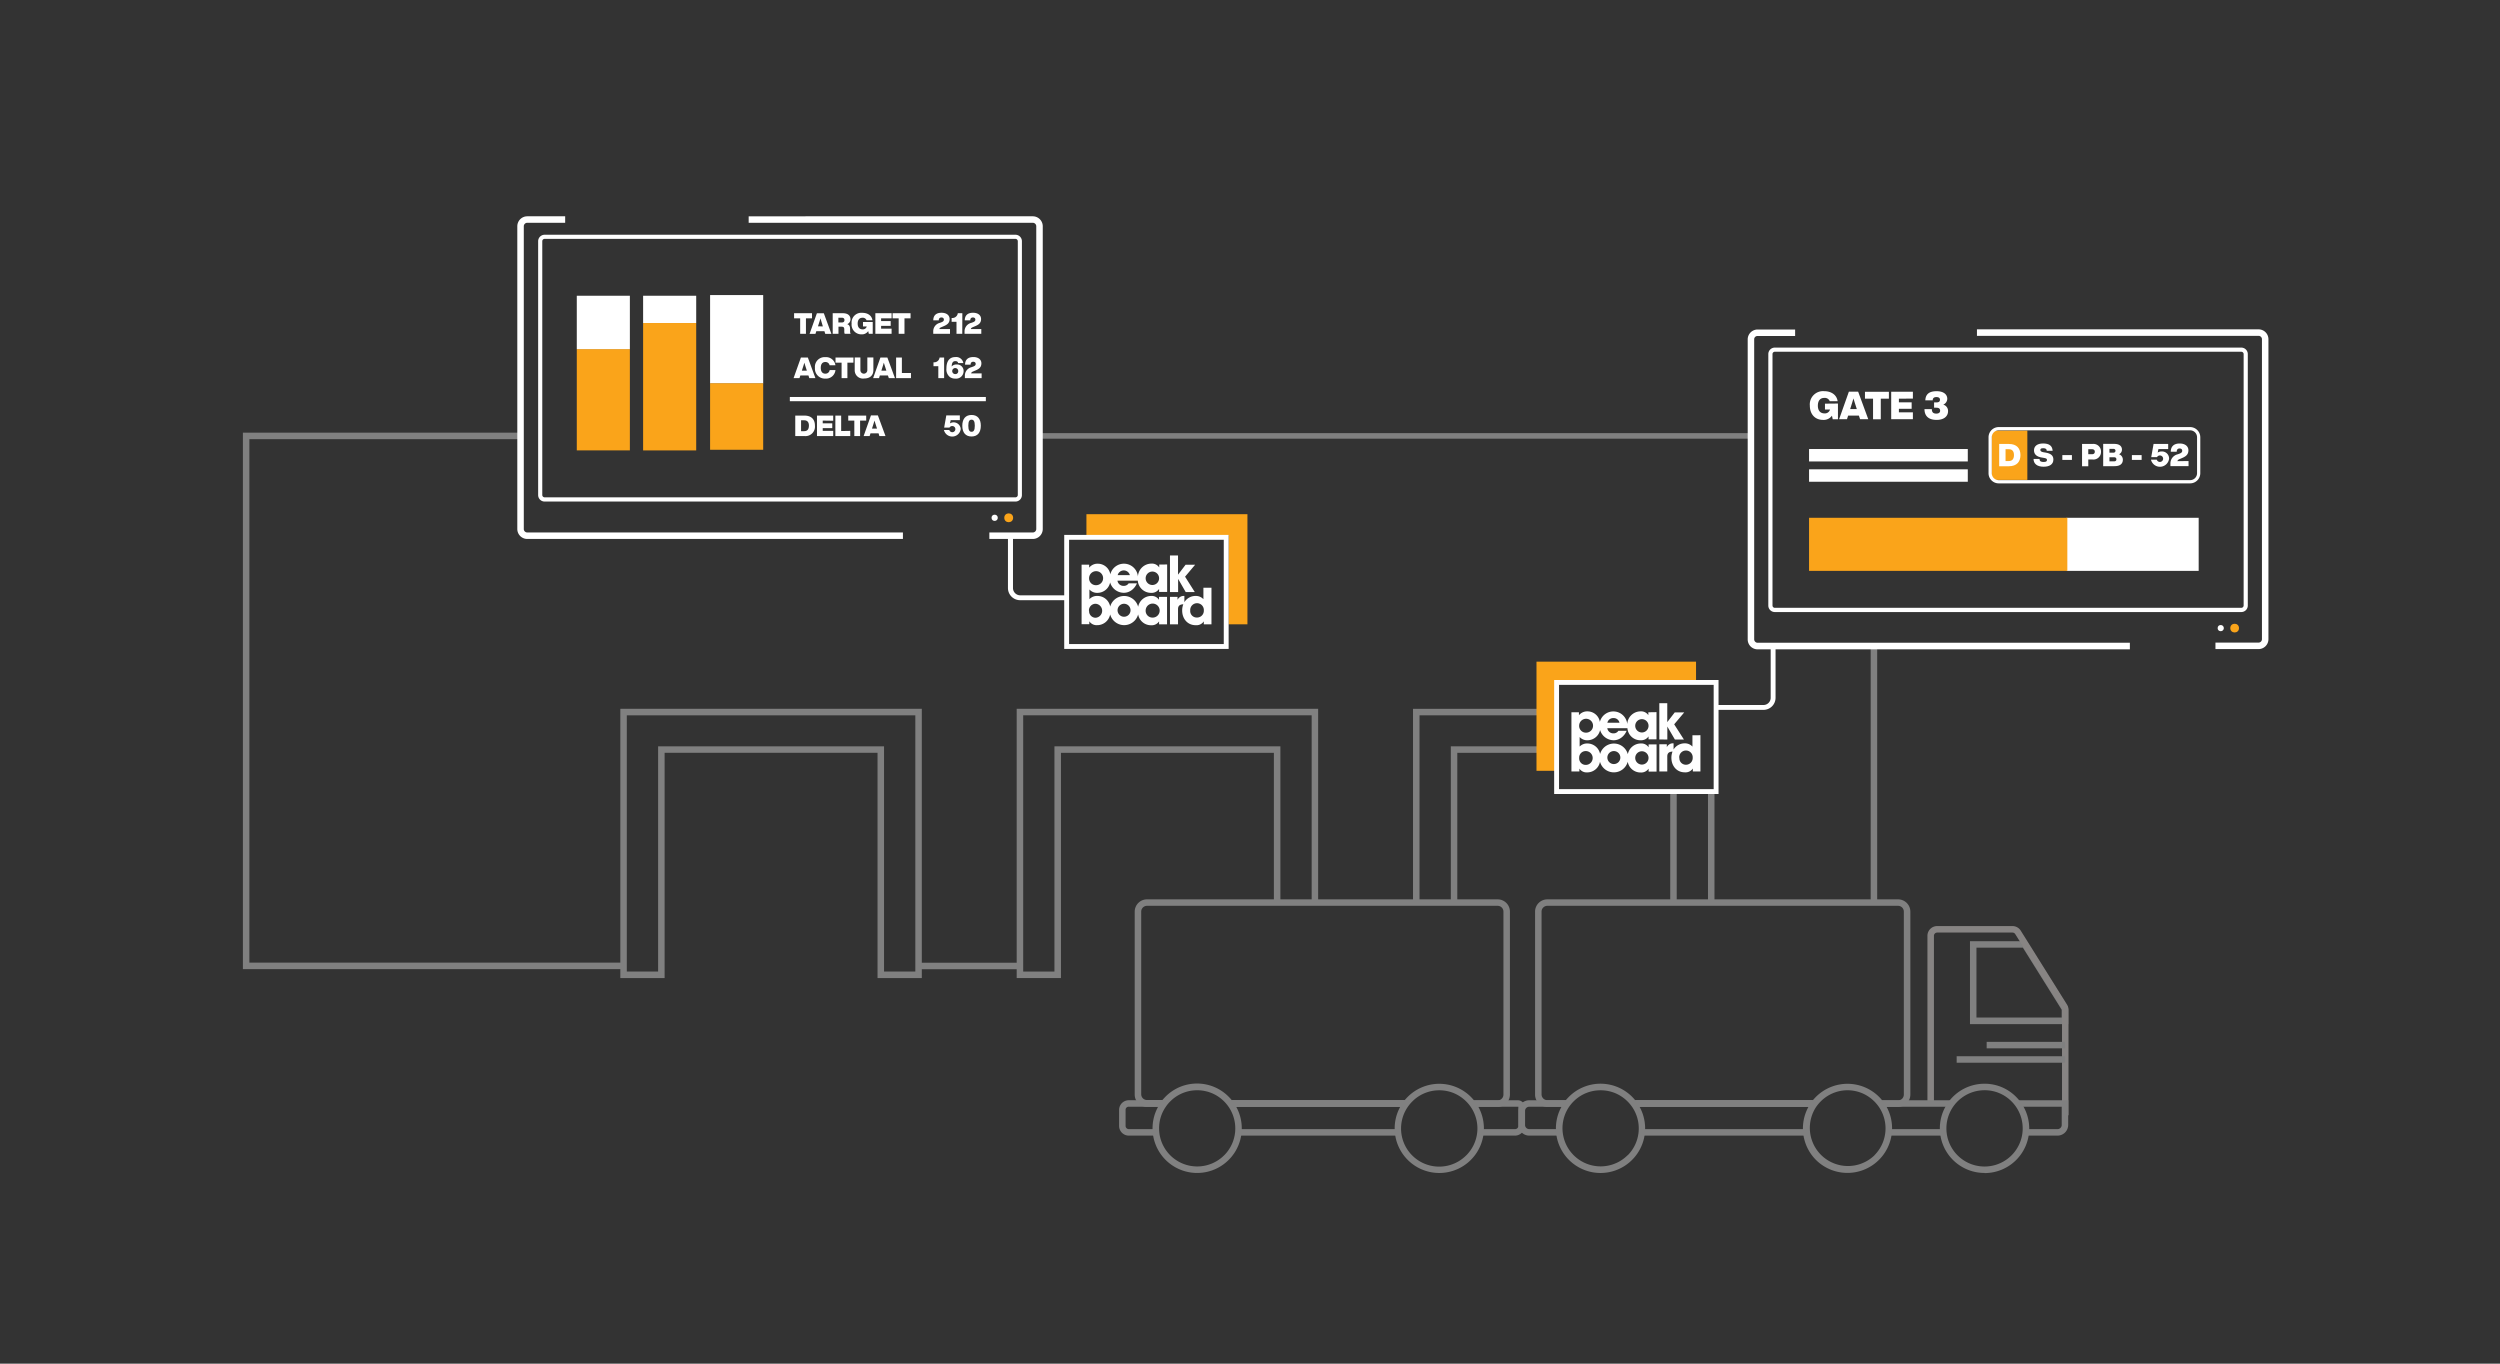 <svg xmlns="http://www.w3.org/2000/svg" xmlns:xlink="http://www.w3.org/1999/xlink" viewBox="0 0 770 420"><rect x="0" y="0" width="770" height="420" fill="#333333" stroke="none"/><defs><style>.cls-1,.cls-2,.cls-4,.cls-9{fill:none;}.cls-1{clip-rule:evenodd;}.cls-3{fill:gray;}.cls-4{stroke:gray;stroke-width:1.71px;}.cls-4,.cls-9{stroke-miterlimit:10;}.cls-5{fill:#fff;}.cls-6{fill:#faa41a;}.cls-7{clip-path:url(#clip-path);}.cls-8{clip-path:url(#clip-path-2);}.cls-9{stroke:#fff;stroke-width:2px;}.cls-10{clip-path:url(#clip-path-3);}.cls-11{clip-path:url(#clip-path-4);}.cls-12{fill:#878483;}</style><clipPath id="clip-path"><polygon class="cls-1" points="333.04 192.63 373.14 192.63 373.14 171.09 333.04 171.09 333.04 192.63 333.04 192.63"/></clipPath><clipPath id="clip-path-2"><polygon class="cls-2" points="333.04 192.63 373.14 192.63 373.14 171.09 333.04 171.09 333.04 192.63 333.04 192.63"/></clipPath><clipPath id="clip-path-3"><polygon class="cls-1" points="484.01 237.93 523.75 237.93 523.75 216.59 484.01 216.59 484.01 237.93 484.01 237.93"/></clipPath><clipPath id="clip-path-4"><polygon class="cls-2" points="484.01 237.93 523.75 237.93 523.75 216.59 484.01 216.59 484.01 237.93 484.01 237.93"/></clipPath></defs><g id="Gebäude"><polygon class="cls-3" points="192.06 298.49 74.81 298.49 74.81 133.26 160.51 133.26 160.51 135.26 76.81 135.26 76.81 296.49 192.06 296.49 192.06 298.49"/><line class="cls-4" x1="539.04" y1="134.26" x2="320.17" y2="134.26"/><rect class="cls-3" x="576.17" y="198.63" width="2" height="78.67"/><path class="cls-3" d="M283.92,301.24H270.28V231.87H204.7v69.37H191.06V218.32h92.86Zm-90.86-2h9.64V229.87h69.58v69.36h9.64V220.32H193.06Z"/><rect class="cls-3" x="526.06" y="243.8" width="2" height="33.5"/><polygon class="cls-3" points="437.21 277.63 435.21 277.63 435.21 218.32 479.42 218.32 479.42 220.32 437.21 220.32 437.21 277.63"/><polygon class="cls-3" points="326.77 301.24 313.14 301.24 313.14 218.31 405.99 218.31 405.99 277.3 403.99 277.3 403.99 220.31 315.14 220.31 315.14 299.24 324.77 299.24 324.77 229.87 394.36 229.87 394.36 277.29 392.36 277.29 392.36 231.87 326.77 231.87 326.77 301.24"/><rect class="cls-3" x="514.43" y="243.8" width="2" height="33.49"/><polygon class="cls-3" points="448.85 277.62 446.85 277.62 446.85 229.87 479.42 229.87 479.42 231.87 448.85 231.87 448.85 277.62"/><rect class="cls-3" x="282.17" y="296.52" width="32.19" height="2"/></g><g id="Dashboards"><path class="cls-5" d="M278.1,166H162.4a3.07,3.07,0,0,1-3.07-3.07V69.69a3.08,3.08,0,0,1,3.07-3.07h11.67v2H162.4a1.07,1.07,0,0,0-1.07,1.07V163A1.07,1.07,0,0,0,162.4,164H278.1Z"/><path class="cls-5" d="M318.1,166H304.72v-2H318.1a1.07,1.07,0,0,0,1.07-1.07V69.69a1.07,1.07,0,0,0-1.07-1.07H230.59v-2H318.1a3.08,3.08,0,0,1,3.07,3.07V163A3.07,3.07,0,0,1,318.1,166Z"/><path class="cls-5" d="M312.75,154.48h-145a2,2,0,0,1-2-2V74.3a2,2,0,0,1,2-2h145a2,2,0,0,1,2,2v78.15A2,2,0,0,1,312.75,154.48Zm-145-80.91a.73.73,0,0,0-.73.73v78.15a.73.73,0,0,0,.73.73h145a.73.73,0,0,0,.73-.73V74.3a.73.73,0,0,0-.73-.73Z"/><circle class="cls-6" cx="310.68" cy="159.48" r="1.36"/><circle class="cls-5" cx="306.35" cy="159.48" r="0.96"/><path class="cls-5" d="M328.57,184.86H314.19a3.75,3.75,0,0,1-3.74-3.74V165.37H312v15.75a2.25,2.25,0,0,0,2.24,2.24h14.38Z"/><polygon class="cls-6" points="384.21 158.37 384.21 192.29 378.41 192.29 378.41 164.86 334.62 164.86 334.62 158.37 384.21 158.37"/><g class="cls-7"><g class="cls-8"><path class="cls-5" d="M360.35,182.36V171.09h2.48V177l2.33-3.06h2.94L365,177.62l3,4.74H365.2l-2.34-4.07,0,4.07Zm-24.9,5.73a2,2,0,0,0,2,2.18,2.16,2.16,0,0,0,0-4.31,2.06,2.06,0,0,0-2.06,2.13Zm8.76,0a2,2,0,1,0,2-2.13,2,2,0,0,0-2,2.13Zm8.65,0a2.09,2.09,0,0,0,2.06,2.13,2.16,2.16,0,1,0-2.06-2.13Zm-15.35-7.85a2.16,2.16,0,1,0-2.07-2.15,2.09,2.09,0,0,0,2.07,2.15Zm6.7-3.09H348a1.94,1.94,0,0,0-3.76,0Zm15.27-3.29v8.45H357v-.92a2.76,2.76,0,0,1-2.45,1.21,4.08,4.08,0,0,1-4.11-3.75h-6.26a1.86,1.86,0,0,0,1.94,1.6,1.76,1.76,0,0,0,1.51-.79h2.54a5,5,0,0,1-1.69,2.16,4,4,0,0,1-2.36.76,4.41,4.41,0,0,1-4.2-3.19,4,4,0,0,1-3.89,3.21,3.14,3.14,0,0,1-2.49-1.05v3a3.17,3.17,0,0,1,2.4-1,4,4,0,0,1,4,3.28,4.46,4.46,0,0,1,8.61.06,4.12,4.12,0,0,1,4-3.34,2.68,2.68,0,0,1,2.42,1.19l0-.9h2.48v8.45H357v-.91a2.75,2.75,0,0,1-2.45,1.2,4,4,0,0,1-4-3.35,4.46,4.46,0,0,1-8.62,0,4.06,4.06,0,0,1-4.05,3.32,2.66,2.66,0,0,1-2.37-1.19l0,.9h-2.38V173.91h2.33v.93a3.29,3.29,0,0,1,2.63-1.22,3.92,3.92,0,0,1,3.89,3.28,4.32,4.32,0,0,1,8.5.69,4.18,4.18,0,0,1,4.14-4,2.68,2.68,0,0,1,2.42,1.19l0-.9Zm-6.62,4.25a2.07,2.07,0,1,0,4.14,0,2.07,2.07,0,1,0-4.14,0Zm20.27,2.92v11.26h-2.36v-.91a2.71,2.71,0,0,1-2.51,1.18c-2.51,0-4.15-2-4.15-4.52a5.27,5.27,0,0,1,.35-1.93c-1,.07-1.63.38-1.63,1.54v4.64h-2.48v-8.45h2.33v.9a2.13,2.13,0,0,1,2.11-1.19v1.92a4,4,0,0,1,3.42-1.92,3.17,3.17,0,0,1,2.44,1v-3.53Zm-6.54,7a2,2,0,0,0,2.07,2.17,2.08,2.08,0,0,0,2.12-2.17,2.1,2.1,0,1,0-4.19,0Z"/></g></g><path class="cls-5" d="M656,200H541.34a3.06,3.06,0,0,1-3.05-3.06V104.49a3.06,3.06,0,0,1,3.05-3H552.9v2H541.34a1,1,0,0,0-1.05,1v92.42a1.06,1.06,0,0,0,1.05,1.06H656Z"/><path class="cls-9" d="M608.9,102.44h86.72a2.05,2.05,0,0,1,2.06,2v92.43a2.05,2.05,0,0,1-2.06,2.05H682.36"/><path class="cls-5" d="M690.32,188.51H546.64a2,2,0,0,1-2-2V109.06a2,2,0,0,1,2-2H690.32a2,2,0,0,1,2,2v77.43A2,2,0,0,1,690.32,188.51ZM546.64,108.34a.71.71,0,0,0-.71.72v77.43a.71.71,0,0,0,.71.72H690.32a.72.72,0,0,0,.72-.72V109.06a.72.72,0,0,0-.72-.72Z"/><circle class="cls-6" cx="688.27" cy="193.46" r="1.34"/><circle class="cls-5" cx="683.98" cy="193.46" r="0.95"/><path class="cls-5" d="M543.15,218.64H528.62v-1.5h14.53a2.22,2.22,0,0,0,2.22-2.21v-15.6h1.5v15.6A3.72,3.72,0,0,1,543.15,218.64Z"/><polygon class="cls-6" points="522.38 203.79 522.38 209.48 479 209.48 479 237.41 473.24 237.41 473.24 203.79 522.38 203.79"/><g class="cls-10"><g class="cls-11"><path class="cls-5" d="M511.07,227.75V216.59h2.45v5.82l2.31-3h2.92l-3.1,3.68,3,4.69h-2.78l-2.33-4,0,4Zm-24.68,5.69a2,2,0,0,0,2,2.15,2.13,2.13,0,0,0,.05-4.26,2,2,0,0,0-2.05,2.11Zm8.68,0a2,2,0,1,0,2-2.11,2,2,0,0,0-2,2.11Zm8.58,0a2.05,2.05,0,1,0,4.1,0,2.05,2.05,0,1,0-4.1,0Zm-15.21-7.78a2.14,2.14,0,1,0-2.06-2.13,2.07,2.07,0,0,0,2.06,2.13Zm6.63-3.06h3.73a1.81,1.81,0,0,0-1.86-1.43,1.83,1.83,0,0,0-1.87,1.43Zm15.13-3.26v8.37h-2.45v-.9a2.74,2.74,0,0,1-2.43,1.19,4,4,0,0,1-4.07-3.71h-6.2a1.84,1.84,0,0,0,1.92,1.58,1.73,1.73,0,0,0,1.49-.78H501a4.94,4.94,0,0,1-1.67,2.14A3.93,3.93,0,0,1,497,228a4.39,4.39,0,0,1-4.17-3.15A4,4,0,0,1,489,228a3.11,3.11,0,0,1-2.47-1v2.94a3.17,3.17,0,0,1,2.39-.95,4,4,0,0,1,3.91,3.24,4.43,4.43,0,0,1,8.54.07,4.09,4.09,0,0,1,4-3.31,2.65,2.65,0,0,1,2.4,1.18l0-.89h2.45v8.37h-2.45v-.91a2.74,2.74,0,0,1-2.43,1.19,4,4,0,0,1-4-3.32,4.42,4.42,0,0,1-8.54,0,4,4,0,0,1-4,3.29,2.65,2.65,0,0,1-2.35-1.17l0,.89H484V219.38h2.31v.92a3.25,3.25,0,0,1,2.6-1.2,3.87,3.87,0,0,1,3.85,3.25,4.29,4.29,0,0,1,8.43.68,4.13,4.13,0,0,1,4.1-3.93,2.67,2.67,0,0,1,2.4,1.17l0-.89Zm-6.55,4.21a2.05,2.05,0,1,0,4.1,0,2.05,2.05,0,1,0-4.1,0Zm20.08,2.9v11.16h-2.34v-.91a2.68,2.68,0,0,1-2.49,1.18c-2.48,0-4.11-2-4.11-4.48a5.21,5.21,0,0,1,.35-1.92c-1,.07-1.62.38-1.62,1.53v4.6h-2.45v-8.37h2.31v.89a2.08,2.08,0,0,1,2.08-1.18v1.9a4,4,0,0,1,3.4-1.9,3.13,3.13,0,0,1,2.41,1v-3.49Zm-6.48,6.93a2,2,0,0,0,2,2.16,2.07,2.07,0,0,0,2.1-2.16,2.08,2.08,0,1,0-4.15,0Z"/></g></g><path class="cls-5" d="M250.1,98.05h-1.87v4.76h-1.78V98.05h-1.87V96.47h5.52Z"/><path class="cls-5" d="M253.92,102h-2.49l-.27.83h-1.81l2.25-6.34h2.14l2.33,6.34h-1.89Zm-.48-1.47L253,99.05c-.1-.33-.21-.67-.3-1l-.3,1-.47,1.46Z"/><path class="cls-5" d="M262,102.81h-1.83a1.57,1.57,0,0,1-.13-.64l0-.72c0-.72-.36-.83-.86-.83h-.93v2.19h-1.78V96.47h3.12c1.73,0,2.36.89,2.36,1.88a1.59,1.59,0,0,1-1,1.49c.74.27.85.81.88,1.49l0,.84A1.36,1.36,0,0,0,262,102.81Zm-2.71-3.49c.53,0,.8-.27.8-.73s-.27-.73-.8-.73h-1.07v1.46Z"/><path class="cls-5" d="M268.8,99.18v3.63h-1.21l-.18-.83a2.32,2.32,0,0,1-2.05,1,3,3,0,0,1-3.06-3.32,3,3,0,0,1,3.29-3.31c1.7,0,2.92.86,3.13,2.3H266.9a1.23,1.23,0,0,0-1.29-.78c-.92,0-1.45.67-1.45,1.79s.55,1.79,1.55,1.79a1.22,1.22,0,0,0,1.25-.9H265.8V99.18Z"/><path class="cls-5" d="M271.38,98.05v.84h2.95v1.48h-2.95v.86h3.23v1.58h-5V96.47h5v1.58Z"/><path class="cls-5" d="M280.45,98.05h-1.87v4.76h-1.79V98.05h-1.87V96.47h5.53Z"/><path class="cls-5" d="M292.6,101.36v1.45h-5.16l0-.64a2.66,2.66,0,0,1,2-2.72l.38-.14c.66-.23.89-.46.89-.87s-.27-.66-.75-.66-.82.28-.82.89h-1.69c0-1.35.72-2.34,2.55-2.34,1.6,0,2.48.83,2.48,1.92,0,1.26-.74,1.78-2,2.29l-.47.2c-.43.18-.64.3-.68.62Z"/><path class="cls-5" d="M296.38,102.81H294.6V99.12h-1.5V97.94h.15A1.67,1.67,0,0,0,295,96.47h1.4Z"/><path class="cls-5" d="M302.24,101.36v1.45h-5.16l0-.64a2.68,2.68,0,0,1,2.05-2.72l.39-.14c.65-.23.89-.46.89-.87s-.28-.66-.76-.66-.81.28-.81.89h-1.69c0-1.35.72-2.34,2.54-2.34,1.61,0,2.48.83,2.48,1.92,0,1.26-.74,1.78-2,2.29l-.47.2c-.43.18-.63.3-.68.62Z"/><path class="cls-5" d="M249,115.64h-2.49l-.27.83h-1.82l2.26-6.35h2.14l2.33,6.35h-1.89Zm-.49-1.47-.47-1.46c-.11-.33-.21-.67-.3-1l-.3,1-.47,1.46Z"/><path class="cls-5" d="M251,113.29A3,3,0,0,1,254.2,110a2.91,2.91,0,0,1,3.11,2.5h-1.8a1.27,1.27,0,0,0-1.31-1c-.93,0-1.4.68-1.4,1.79s.47,1.8,1.4,1.8a1.29,1.29,0,0,0,1.34-1.11h1.78a2.91,2.91,0,0,1-3.12,2.63A3.07,3.07,0,0,1,251,113.29Z"/><path class="cls-5" d="M262.85,111.71H261v4.76h-1.79v-4.76h-1.87v-1.59h5.53Z"/><path class="cls-5" d="M263.25,114v-3.91H265v3.93a1.07,1.07,0,0,0,2.14,0v-3.93H269V114c0,1.72-1.17,2.58-2.85,2.58A2.54,2.54,0,0,1,263.25,114Z"/><path class="cls-5" d="M273.48,115.64H271l-.26.83h-1.82l2.25-6.35h2.14l2.34,6.35h-1.89Zm-.48-1.47-.47-1.46c-.11-.33-.22-.67-.31-1-.1.34-.19.68-.3,1l-.46,1.46Z"/><path class="cls-5" d="M280.58,114.88v1.59H276v-6.35h1.78v4.76Z"/><path class="cls-5" d="M290.79,116.47H289v-3.69h-1.49v-1.19h.14a1.67,1.67,0,0,0,1.74-1.46h1.4Z"/><path class="cls-5" d="M296.79,114.33a2.31,2.31,0,0,1-2.57,2.28,2.8,2.8,0,0,1-1.63-.46,3,3,0,0,1-1.09-2.68c0-2.31,1-3.49,2.73-3.49a2.22,2.22,0,0,1,2.48,1.84h-1.6c-.1-.42-.39-.59-.86-.59-.67,0-1.06.35-1.14,1.65a1.89,1.89,0,0,1,1.53-.62A2,2,0,0,1,296.79,114.33Zm-1.65,0a.93.93,0,1,0-.92.89A.86.86,0,0,0,295.14,114.37Z"/><path class="cls-5" d="M302.34,115v1.46h-5.16l0-.64a2.68,2.68,0,0,1,2.05-2.73l.38-.14c.66-.23.9-.46.9-.87s-.28-.66-.76-.66-.81.29-.81.89h-1.7c0-1.34.73-2.34,2.55-2.34,1.61,0,2.48.84,2.48,1.92,0,1.26-.74,1.79-2,2.29l-.47.2c-.43.18-.63.3-.68.62Z"/><path class="cls-5" d="M251,131.12a2.92,2.92,0,0,1-3.28,3.18h-2.78V128h2.78C250,128,251,129.25,251,131.12Zm-1.85,0c0-1.23-.62-1.67-1.47-1.67h-.95v3.35h.95C248.52,132.8,249.14,132.36,249.14,131.12Z"/><path class="cls-5" d="M253.4,129.54v.84h2.94v1.48H253.4v.85h3.23v1.59h-5V128h5v1.59Z"/><path class="cls-5" d="M261.88,132.71v1.59h-4.59V128h1.79v4.76Z"/><path class="cls-5" d="M266.79,129.54h-1.88v4.76h-1.78v-4.76h-1.87V128h5.53Z"/><path class="cls-5" d="M270.6,133.47h-2.49l-.26.83H266l2.25-6.35h2.14l2.34,6.35h-1.89Zm-.48-1.47-.47-1.46c-.11-.33-.22-.67-.31-1-.09.34-.19.68-.3,1l-.46,1.46Z"/><path class="cls-5" d="M295.9,132.16a2.63,2.63,0,0,1-5.17.27h1.66a.95.95,0,1,0,.92-1.21,1,1,0,0,0-.87.48H290.8l.66-3.75h4.17v1.45h-2.82l-.22,1a2.18,2.18,0,0,1,3.31,1.75Z"/><path class="cls-5" d="M296.39,131.12c0-2.1,1-3.31,2.85-3.31s2.85,1.21,2.85,3.31-1,3.32-2.85,3.32S296.39,133.23,296.39,131.12Zm3.85,0c0-1.41-.37-1.86-1-1.86s-1,.45-1,1.86.37,1.87,1,1.87S300.24,132.54,300.24,131.12Z"/><rect class="cls-2" x="468.74" y="339.87" width="168.27" height="8.66" rx="3.02"/><rect class="cls-2" x="473.82" y="277.3" width="113.1" height="62.57"/><path class="cls-3" d="M623.05,291.89,635,311v2.41H608.75V291.89h14.3m1.11-2H606.75v25.54H637V311a2,2,0,0,0-.3-1.06l-12.56-20.07Z"/><path class="cls-12" d="M637.1,343.5h-2V311a1,1,0,0,0-.15-.53L620.69,287.7a1,1,0,0,0-.84-.47h-23.2a1,1,0,0,0-1,1v51.64h-2V288.23a3,3,0,0,1,3-3h23.2a3,3,0,0,1,2.54,1.41l14.26,22.79a3,3,0,0,1,.45,1.59Z"/><rect class="cls-3" x="503.15" y="338.88" width="55.7" height="2"/><rect class="cls-2" x="350.21" y="277.3" width="113.1" height="62.57"/><rect class="cls-3" x="378.92" y="338.88" width="54.2" height="2"/><path class="cls-3" d="M633.74,349.77h-9.8v-2h9.8a1.28,1.28,0,0,0,1.27-1.28v-5.61H621.45v-2H637v7.61A3.29,3.29,0,0,1,633.74,349.77Z"/><rect class="cls-3" x="579.22" y="338.88" width="21.86" height="2"/><rect class="cls-3" x="581.71" y="347.77" width="16.87" height="2"/><path class="cls-3" d="M480.28,349.77H471a3.29,3.29,0,0,1-3.28-3.28v-4.34a3.27,3.27,0,0,1,3.28-3.27h11.83v2H471a1.27,1.27,0,0,0-1.28,1.27v4.34a1.28,1.28,0,0,0,1.28,1.28h9.33Z"/><rect class="cls-3" x="503.15" y="338.88" width="55.7" height="2"/><rect class="cls-3" x="505.64" y="347.77" width="50.71" height="2"/><path class="cls-2" d="M453.49,339.88h13.29a2.59,2.59,0,0,1,2.59,2.58V346a2.58,2.58,0,0,1-2.59,2.58H381.43"/><path class="cls-2" d="M356,348.53h-7.71a2.57,2.57,0,0,1-2.58-2.58v-3.49a2.58,2.58,0,0,1,2.58-2.58h10.23"/><path class="cls-3" d="M356.05,349.77h-8.42a3,3,0,0,1-2.95-2.95v-5a3,3,0,0,1,2.95-2.95h10.92v2H347.63a.94.94,0,0,0-.95.95v5a1,1,0,0,0,.95.95h8.42Z"/><rect class="cls-3" x="378.92" y="338.88" width="54.2" height="2"/><rect class="cls-3" x="381.41" y="347.77" width="49.21" height="2"/><path class="cls-3" d="M466.68,349.77H456v-2h10.7a1,1,0,0,0,.95-.95v-5.94H453.49v-2h14a2.11,2.11,0,0,1,2.11,2.1v5.84A3,3,0,0,1,466.68,349.77Z"/><rect class="cls-3" x="611.89" y="320.89" width="24.21" height="2"/><rect class="cls-3" x="602.65" y="325.32" width="33.45" height="2"/><path class="cls-3" d="M461.27,277h-108a3.79,3.79,0,0,0-3.78,3.79v56.34a3.79,3.79,0,0,0,3.78,3.79h3.41a13.74,13.74,0,1,0,24.09,0h50.49a13.74,13.74,0,1,0,24.7,1.28,11.62,11.62,0,0,0-.62-1.28h5.93a3.79,3.79,0,0,0,3.79-3.79V280.78A3.79,3.79,0,0,0,461.27,277Zm-84.19,78.79A11.74,11.74,0,0,1,357,347.61a11.6,11.6,0,0,1,2.05-6.7,10.81,10.81,0,0,1,1.33-1.62l.39-.38a11.66,11.66,0,0,1,7.89-3.11h.08a11.72,11.72,0,0,1,4.45.87,11.88,11.88,0,0,1,3.51,2.25l.28.27a12.35,12.35,0,0,1,1.44,1.73,11.74,11.74,0,0,1-1.33,14.87Zm74.58,0a11.74,11.74,0,0,1-18.06-14.87,12,12,0,0,1,1.34-1.62l.39-.38a11.66,11.66,0,0,1,7.89-3.11h.08a11.77,11.77,0,0,1,4.46.87,12,12,0,0,1,3.5,2.25l.28.27a11.72,11.72,0,0,1,.12,16.6Zm11.4-18.66a1.79,1.79,0,0,1-1.79,1.79H454a14.45,14.45,0,0,0-1.05-1.16,13.76,13.76,0,0,0-19.43.13c-.33.33-.63.68-.92,1H379.42a14.45,14.45,0,0,0-1.05-1.16,13.66,13.66,0,0,0-9.64-4h-.1a13.64,13.64,0,0,0-9.69,4.08c-.32.33-.63.67-.92,1h-4.75a1.79,1.79,0,0,1-1.78-1.79V280.78a1.79,1.79,0,0,1,1.78-1.79h108a1.79,1.79,0,0,1,1.79,1.79Z"/><path class="cls-3" d="M584.59,277h-108a3.79,3.79,0,0,0-3.79,3.79v56.34a3.79,3.79,0,0,0,3.79,3.79h4.33a13.74,13.74,0,1,0,24.7,1.28,11.62,11.62,0,0,0-.62-1.28h52a13.75,13.75,0,0,0,2.39,16.41,13.75,13.75,0,0,0,21.69-16.41h3.52a3.79,3.79,0,0,0,3.79-3.79V280.78A3.79,3.79,0,0,0,584.59,277Zm-83.27,78.79a11.75,11.75,0,0,1-18.06-14.87,12.13,12.13,0,0,1,1.34-1.62l.39-.38a11.66,11.66,0,0,1,7.89-3.11H493a11.77,11.77,0,0,1,4.46.87,12,12,0,0,1,3.5,2.25l.28.27a11.77,11.77,0,0,1,1.45,1.73,11.74,11.74,0,0,1-1.33,14.87Zm76.06,0a11.74,11.74,0,0,1-18-14.87,12,12,0,0,1,1.34-1.62l.39-.38A11.66,11.66,0,0,1,569,335.8H569a11.81,11.81,0,0,1,4.46.87,12,12,0,0,1,3.5,2.25l.28.27a11.71,11.71,0,0,1,.11,16.6Zm9-18.66a1.79,1.79,0,0,1-1.79,1.79h-4.86a12.64,12.64,0,0,0-1.05-1.16,13.76,13.76,0,0,0-19.43.13c-.32.33-.63.67-.92,1H503.66a14.45,14.45,0,0,0-1.05-1.16,13.76,13.76,0,0,0-19.43.13c-.33.33-.63.68-.93,1h-5.66a1.8,1.8,0,0,1-1.79-1.79V280.78a1.79,1.79,0,0,1,1.79-1.79h108a1.79,1.79,0,0,1,1.79,1.79Z"/><path class="cls-3" d="M611.26,361.27a13.74,13.74,0,0,1-.09-27.48,13.58,13.58,0,0,1,9.74,4h0a13.74,13.74,0,0,1-9.65,23.52Zm0-25.48h-.08a11.75,11.75,0,1,0,8.32,3.39h0A11.62,11.62,0,0,0,611.26,335.79Z"/><rect class="cls-6" x="177.65" y="107.52" width="16.35" height="31.2"/><rect class="cls-5" x="177.65" y="91.09" width="16.35" height="16.44"/><rect class="cls-5" x="198.08" y="91.09" width="16.35" height="8.43"/><rect class="cls-6" x="198.08" y="99.49" width="16.35" height="39.24"/><rect class="cls-5" x="218.71" y="90.88" width="16.35" height="27.24"/><rect class="cls-5" x="648.66" y="147.3" width="16.35" height="40.7" transform="translate(489.19 824.49) rotate(-90)"/><rect class="cls-6" x="218.71" y="118.05" width="16.35" height="20.48"/><rect class="cls-6" x="588.79" y="127.87" width="16.35" height="79.55" transform="translate(429.32 764.62) rotate(-90)"/><rect class="cls-5" x="243.27" y="122.27" width="60.37" height="1.3"/><path class="cls-5" d="M566.09,124.29v4.85h-1.61l-.24-1.11a3.12,3.12,0,0,1-2.73,1.3c-2.46,0-4.08-1.71-4.08-4.42a4.08,4.08,0,0,1,4.39-4.43c2.25,0,3.89,1.16,4.17,3.08h-2.43a1.63,1.63,0,0,0-1.72-1c-1.23,0-1.94.89-1.94,2.39s.74,2.38,2.07,2.38a1.63,1.63,0,0,0,1.68-1.2h-1.56v-1.8Z"/><path class="cls-5" d="M572.54,128h-3.31l-.36,1.11h-2.42l3-8.47h2.86l3.11,8.47H572.9Zm-.64-2-.63-1.95c-.14-.44-.28-.89-.4-1.34-.13.45-.26.9-.41,1.34l-.61,1.95Z"/><path class="cls-5" d="M581.78,122.79h-2.5v6.35H576.9v-6.35h-2.49v-2.12h7.37Z"/><path class="cls-5" d="M584.86,122.79v1.12h3.93v2h-3.93V127h4.31v2.12h-6.68v-8.47h6.68v2.12Z"/><path class="cls-5" d="M600,126.64c0,1.55-1.24,2.69-3.51,2.69-2.58,0-3.74-1.28-3.75-3.31h2.27c0,1,.47,1.37,1.39,1.37.76,0,1.16-.35,1.16-.88,0-.7-.44-.94-1.23-.94h-.63v-1.63h.68c.74,0,1.13-.21,1.13-.85,0-.47-.35-.79-1.07-.79s-1.13.25-1.17,1H593c.08-1.84,1.14-2.81,3.47-2.81,2.09,0,3.29.94,3.29,2.36a2,2,0,0,1-1.24,1.78A2,2,0,0,1,600,126.64Z"/><path class="cls-5" d="M626.33,141.35h1.85c0,.81.55.94,1.29.94s1-.23,1-.62-.24-.53-1.08-.66l-.54-.09c-1.55-.25-2.38-1-2.38-2.21s.89-2.12,2.81-2.12,2.85.76,2.93,2.26h-1.81c0-.54-.34-.8-1.09-.8s-.88.22-.88.57.32.56,1,.68l.56.09c1.68.28,2.45.92,2.45,2.14,0,1.53-1.23,2.22-3,2.22C627.33,143.75,626.33,142.75,626.33,141.35Z"/><path class="cls-5" d="M635.2,140.17h2.95v1.48H635.2Z"/><path class="cls-5" d="M647.11,139.13a2.33,2.33,0,0,1-2.63,2.39h-1.29v2.08h-1.92v-6.86h3.21A2.33,2.33,0,0,1,647.11,139.13Zm-1.91,0c0-.52-.35-.77-.86-.77h-1.15v1.54h1.15C644.85,139.9,645.2,139.65,645.2,139.13Z"/><path class="cls-5" d="M653.84,141.58c0,1.21-.78,2-2.58,2h-3.48v-6.86h3.41c1.78,0,2.37.87,2.37,1.75a1.51,1.51,0,0,1-.9,1.43A1.78,1.78,0,0,1,653.84,141.58Zm-4.13-3.33v1.17h1.35a.59.59,0,0,0,0-1.17Zm2.14,3.21c0-.41-.26-.62-.7-.62h-1.44v1.25h1.44C651.59,142.09,651.85,141.88,651.85,141.46Z"/><path class="cls-5" d="M656.62,140.17h3v1.48h-3Z"/><path class="cls-5" d="M668.08,141.29a2.84,2.84,0,0,1-5.58.29h1.79a1,1,0,1,0,1-1.3,1,1,0,0,0-.93.52h-1.78l.72-4.06h4.5v1.57h-3l-.23,1.09a2.11,2.11,0,0,1,1.18-.35A2.18,2.18,0,0,1,668.08,141.29Z"/><path class="cls-5" d="M674.07,142v1.57h-5.58l0-.69a2.89,2.89,0,0,1,2.22-2.95l.41-.14c.71-.25,1-.5,1-.95s-.3-.71-.82-.71-.87.31-.87,1H668.6c0-1.45.78-2.53,2.75-2.53,1.73,0,2.68.91,2.68,2.08,0,1.36-.8,1.93-2.13,2.47l-.51.22c-.46.19-.68.32-.73.67Z"/><rect class="cls-5" x="557.19" y="138.3" width="48.89" height="3.83"/><rect class="cls-5" x="557.19" y="144.55" width="48.89" height="3.83"/><rect class="cls-6" x="613.36" y="132.62" width="11.06" height="15.19"/><path class="cls-5" d="M674.55,148.88H615.6a3.13,3.13,0,0,1-3.13-3.13V134.68a3.14,3.14,0,0,1,3.13-3.14h58.95a3.15,3.15,0,0,1,3.14,3.14v11.07A3.14,3.14,0,0,1,674.55,148.88ZM615.6,132.54a2.13,2.13,0,0,0-2.13,2.14v11.07a2.13,2.13,0,0,0,2.13,2.13h58.95a2.13,2.13,0,0,0,2.14-2.13V134.68a2.14,2.14,0,0,0-2.14-2.14Z"/><path class="cls-5" d="M622.3,140.17c0,2-1.09,3.43-3.55,3.43h-3v-6.86h3C621.21,136.74,622.3,138.15,622.3,140.17Zm-2,0c0-1.34-.67-1.81-1.59-1.81h-1V142h1C619.63,142,620.3,141.51,620.3,140.17Z"/><path class="cls-5" d="M529.31,244.55H478.68V209.44h50.63Zm-49.13-1.5h47.63V210.94H480.18Z"/><path class="cls-5" d="M378.42,199.87H327.78V164.75h50.64Zm-49.14-1.5h47.64V166.25H329.28Z"/></g></svg>